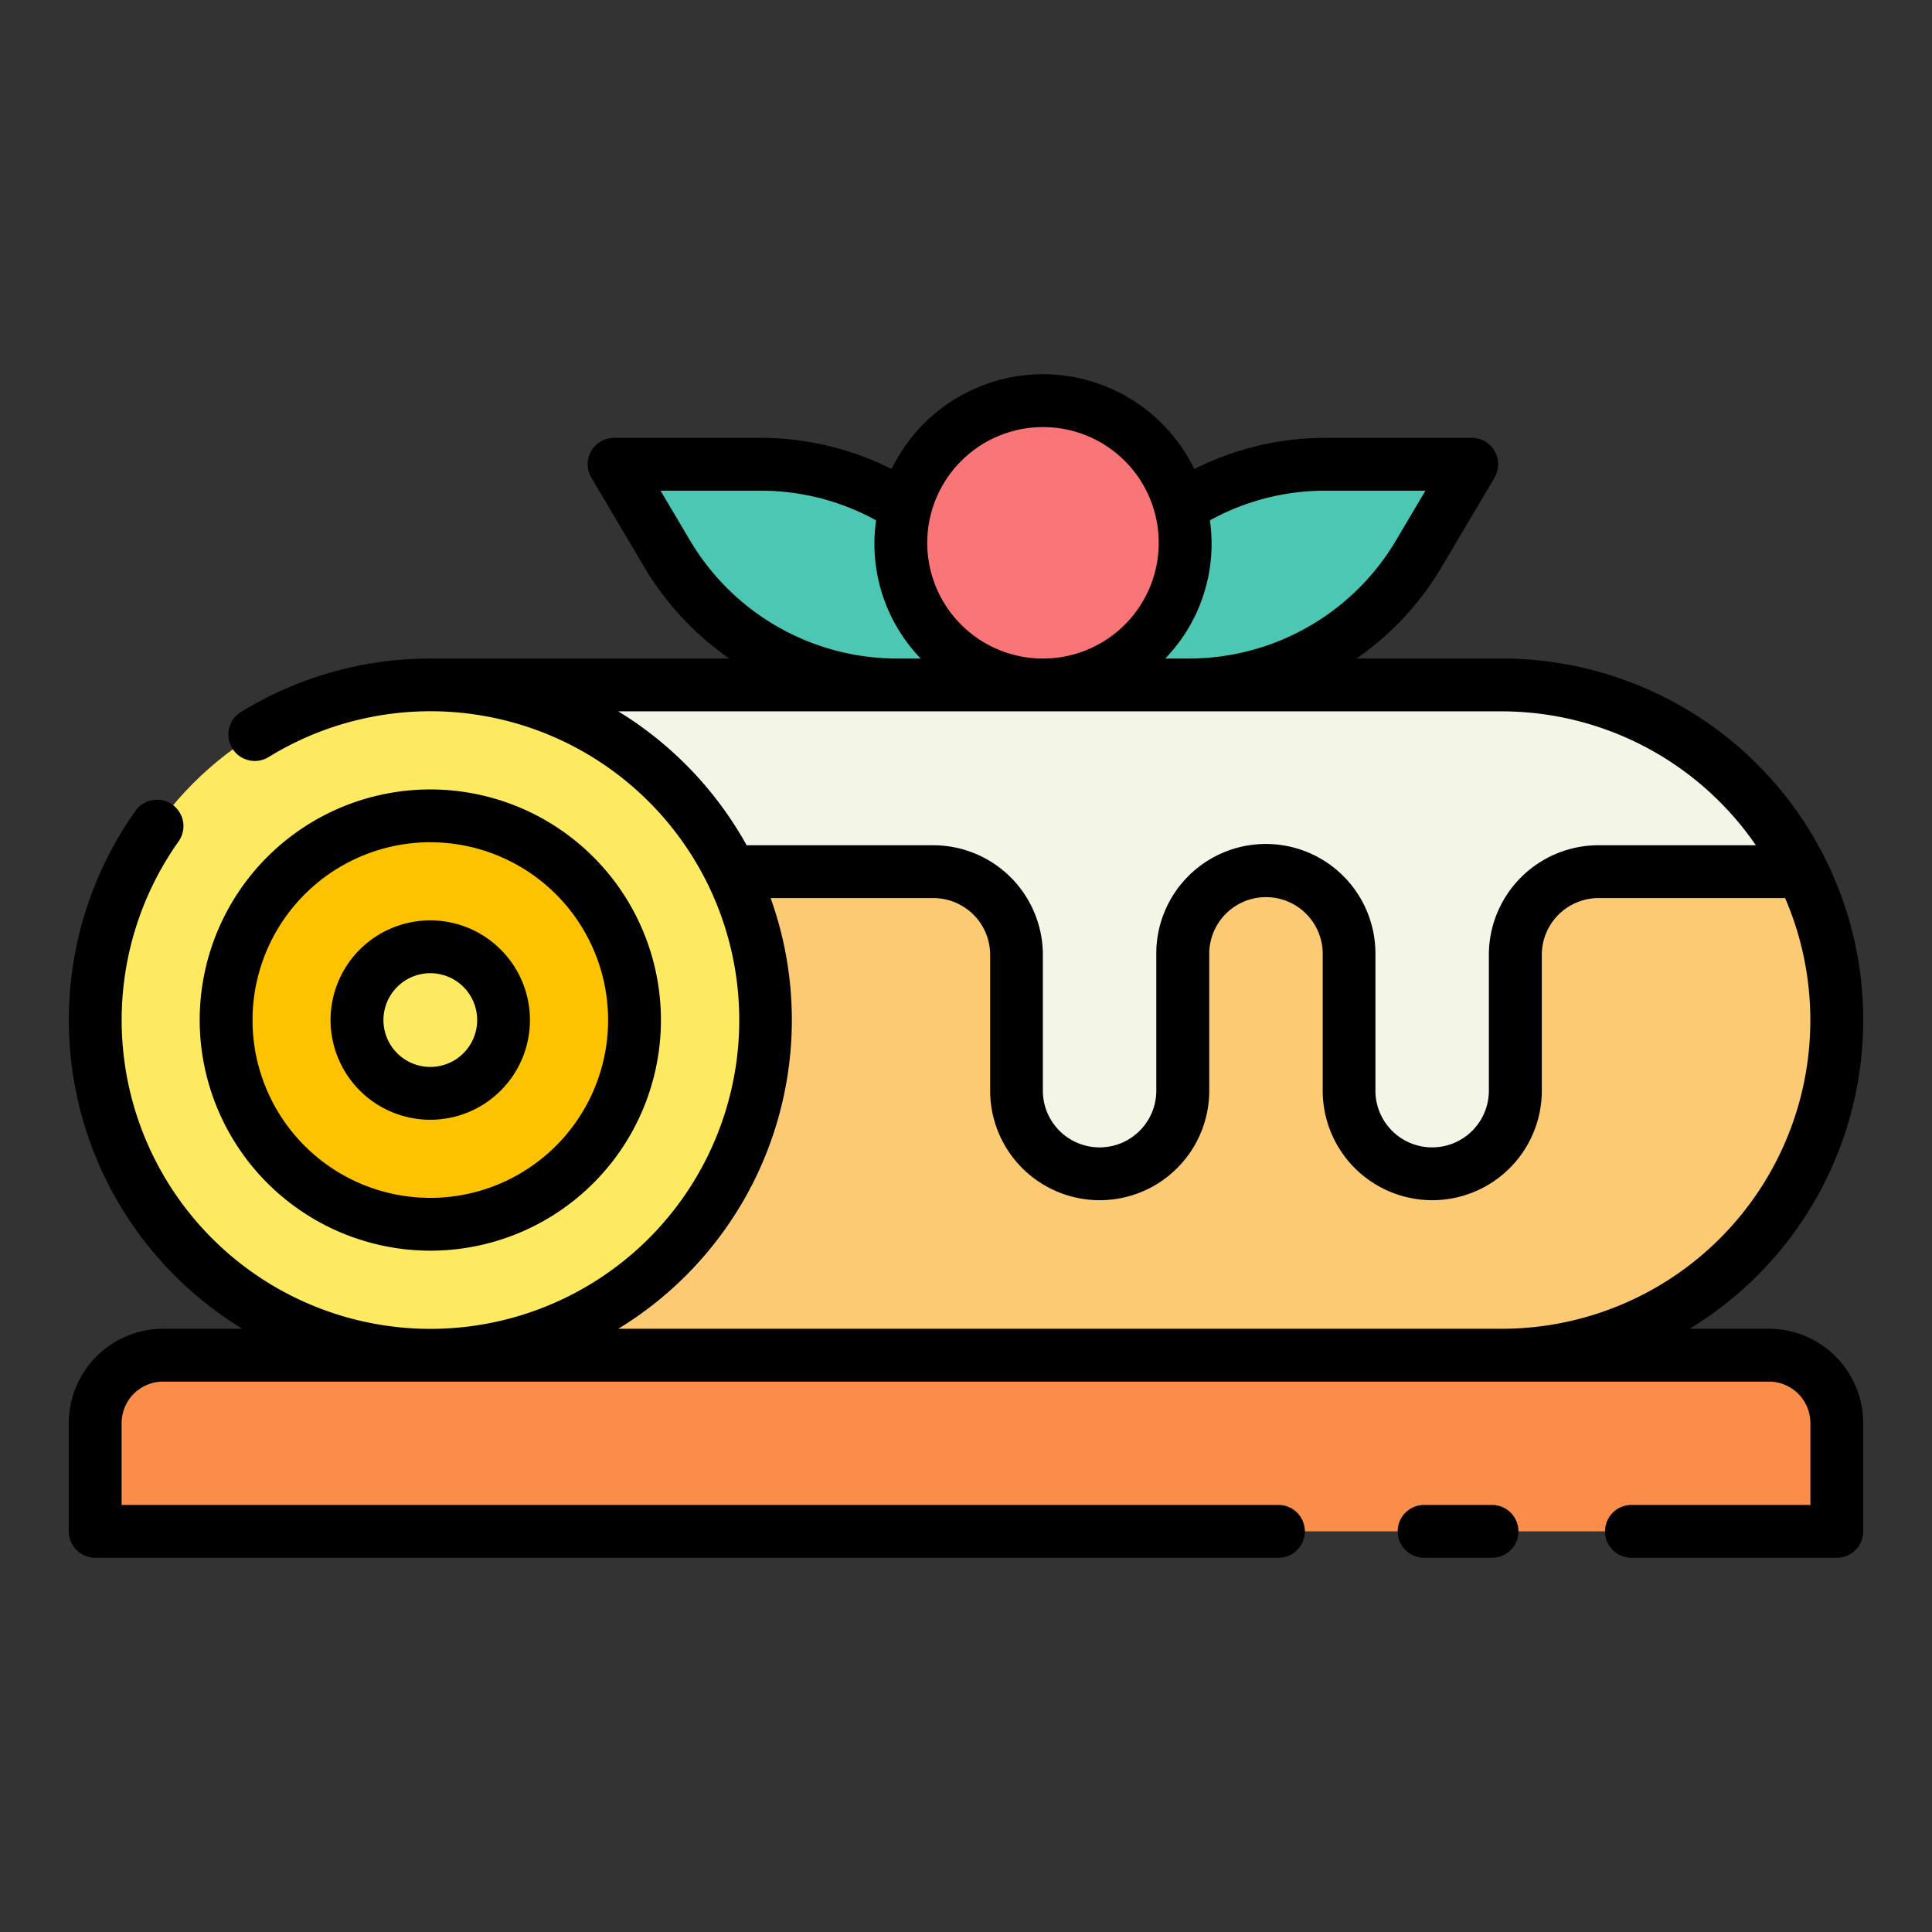 <svg height="512" viewBox="0 0 128 128" width="512" xmlns="http://www.w3.org/2000/svg"><rect x="0" y="0" width="128" height="128" fill="#333333" stroke="none"/><g><path d="m28.51 45.379h70.98a22.2 22.2 0 1 1 0 44.405h-70.98z" fill="#fdca74"/><path d="m69.1 45.379h9.7a17.637 17.637 0 0 0 15.178-8.653l3.534-5.968h-9.7a17.641 17.641 0 0 0 -15.178 8.653z" fill="#4cc7b3"/><path d="m69.1 45.379h-9.7a17.637 17.637 0 0 1 -15.178-8.653l-3.533-5.968h9.7a17.639 17.639 0 0 1 15.178 8.653z" fill="#4cc7b3"/><circle cx="69.101" cy="35.962" fill="#fa7578" r="9.417"/><path d="m99.491 45.38h-70.94a22.2 22.2 0 0 1 19.866 12.369h13.424a5.505 5.505 0 0 1 5.5 5.51v9a5.51 5.51 0 0 0 11.02 0v-9a5.51 5.51 0 0 1 11.02 0v9a5.505 5.505 0 0 0 11.01 0v-9a5.514 5.514 0 0 1 5.51-5.51h13.49a22.179 22.179 0 0 0 -19.9-12.369z" fill="#f3f5e6"/><circle cx="28.51" cy="67.582" fill="#feea61" r="22.203"/><circle cx="28.51" cy="67.582" fill="#fec300" r="13.529"/><circle cx="28.51" cy="67.582" fill="#feea61" r="4.855"/><path d="m10.807 89.784h106.386a4.5 4.5 0 0 1 4.5 4.5v7.171a0 0 0 0 1 0 0h-115.386a0 0 0 0 1 0 0v-7.171a4.5 4.5 0 0 1 4.5-4.5z" fill="#fb8d4b"/><g><path d="m28.51 82.861a15.279 15.279 0 1 0 -15.28-15.279 15.3 15.3 0 0 0 15.28 15.279zm0-27.058a11.779 11.779 0 1 1 -11.78 11.779 11.793 11.793 0 0 1 11.78-11.782z"/><path d="m28.51 74.187a6.605 6.605 0 1 0 -6.61-6.605 6.612 6.612 0 0 0 6.61 6.605zm0-9.71a3.105 3.105 0 1 1 -3.106 3.1 3.109 3.109 0 0 1 3.106-3.1z"/><path d="m98.85 99.706h-4.5a1.75 1.75 0 0 0 0 3.5h4.5a1.75 1.75 0 0 0 0-3.5z"/><path d="m117.193 88.034h-5.249a23.947 23.947 0 0 0 -12.454-44.405h-9.617a19.323 19.323 0 0 0 5.608-6.011l3.534-5.968a1.751 1.751 0 0 0 -1.506-2.642h-9.7a19.34 19.34 0 0 0 -8.685 2.067 11.142 11.142 0 0 0 -20.052 0 19.344 19.344 0 0 0 -8.685-2.067h-9.7a1.75 1.75 0 0 0 -1.506 2.642l3.533 5.968a19.338 19.338 0 0 0 5.609 6.011h-19.813a23.9 23.9 0 0 0 -12.549 3.547 1.75 1.75 0 1 0 1.839 2.979 20.459 20.459 0 1 1 -5.97 5.592 1.75 1.75 0 1 0 -2.852-2.029 23.946 23.946 0 0 0 7.081 34.316h-5.252a6.257 6.257 0 0 0 -6.25 6.25v7.172a1.751 1.751 0 0 0 1.75 1.75h78.393a1.75 1.75 0 0 0 0-3.5h-76.643v-5.422a2.754 2.754 0 0 1 2.75-2.75h106.386a2.753 2.753 0 0 1 2.75 2.75v5.422h-11.855a1.75 1.75 0 0 0 0 3.5h13.605a1.75 1.75 0 0 0 1.75-1.75v-7.172a6.257 6.257 0 0 0 -6.25-6.25zm-29.381-55.526h6.627l-1.969 3.326a15.952 15.952 0 0 1 -13.67 7.795h-1.6a10.939 10.939 0 0 0 2.959-9.155 15.842 15.842 0 0 1 7.653-1.966zm-18.712-4.214a7.668 7.668 0 1 1 -7.668 7.667 7.676 7.676 0 0 1 7.668-7.667zm-23.369 7.54-1.969-3.326h6.628a15.849 15.849 0 0 1 7.655 1.966 10.939 10.939 0 0 0 2.955 9.155h-1.6a15.956 15.956 0 0 1 -13.667-7.795zm-4.77 11.295h58.529a20.441 20.441 0 0 1 16.84 8.871h-10.43a7.267 7.267 0 0 0 -7.259 7.259v9a3.758 3.758 0 1 1 -7.516 0v-9a7.259 7.259 0 1 0 -14.517 0v9a3.758 3.758 0 0 1 -7.516 0v-9a7.267 7.267 0 0 0 -7.255-7.259h-12.37a24.137 24.137 0 0 0 -8.504-8.871zm11.5 20.453a23.853 23.853 0 0 0 -1.405-8.082h10.781a3.763 3.763 0 0 1 3.763 3.758v9a7.258 7.258 0 0 0 14.516 0v-9a3.759 3.759 0 1 1 7.517 0v9a7.258 7.258 0 1 0 14.516 0v-9a3.764 3.764 0 0 1 3.751-3.758h12.369a20.441 20.441 0 0 1 -18.779 28.534h-58.527a23.96 23.96 0 0 0 11.499-20.452z"/></g></g></svg>